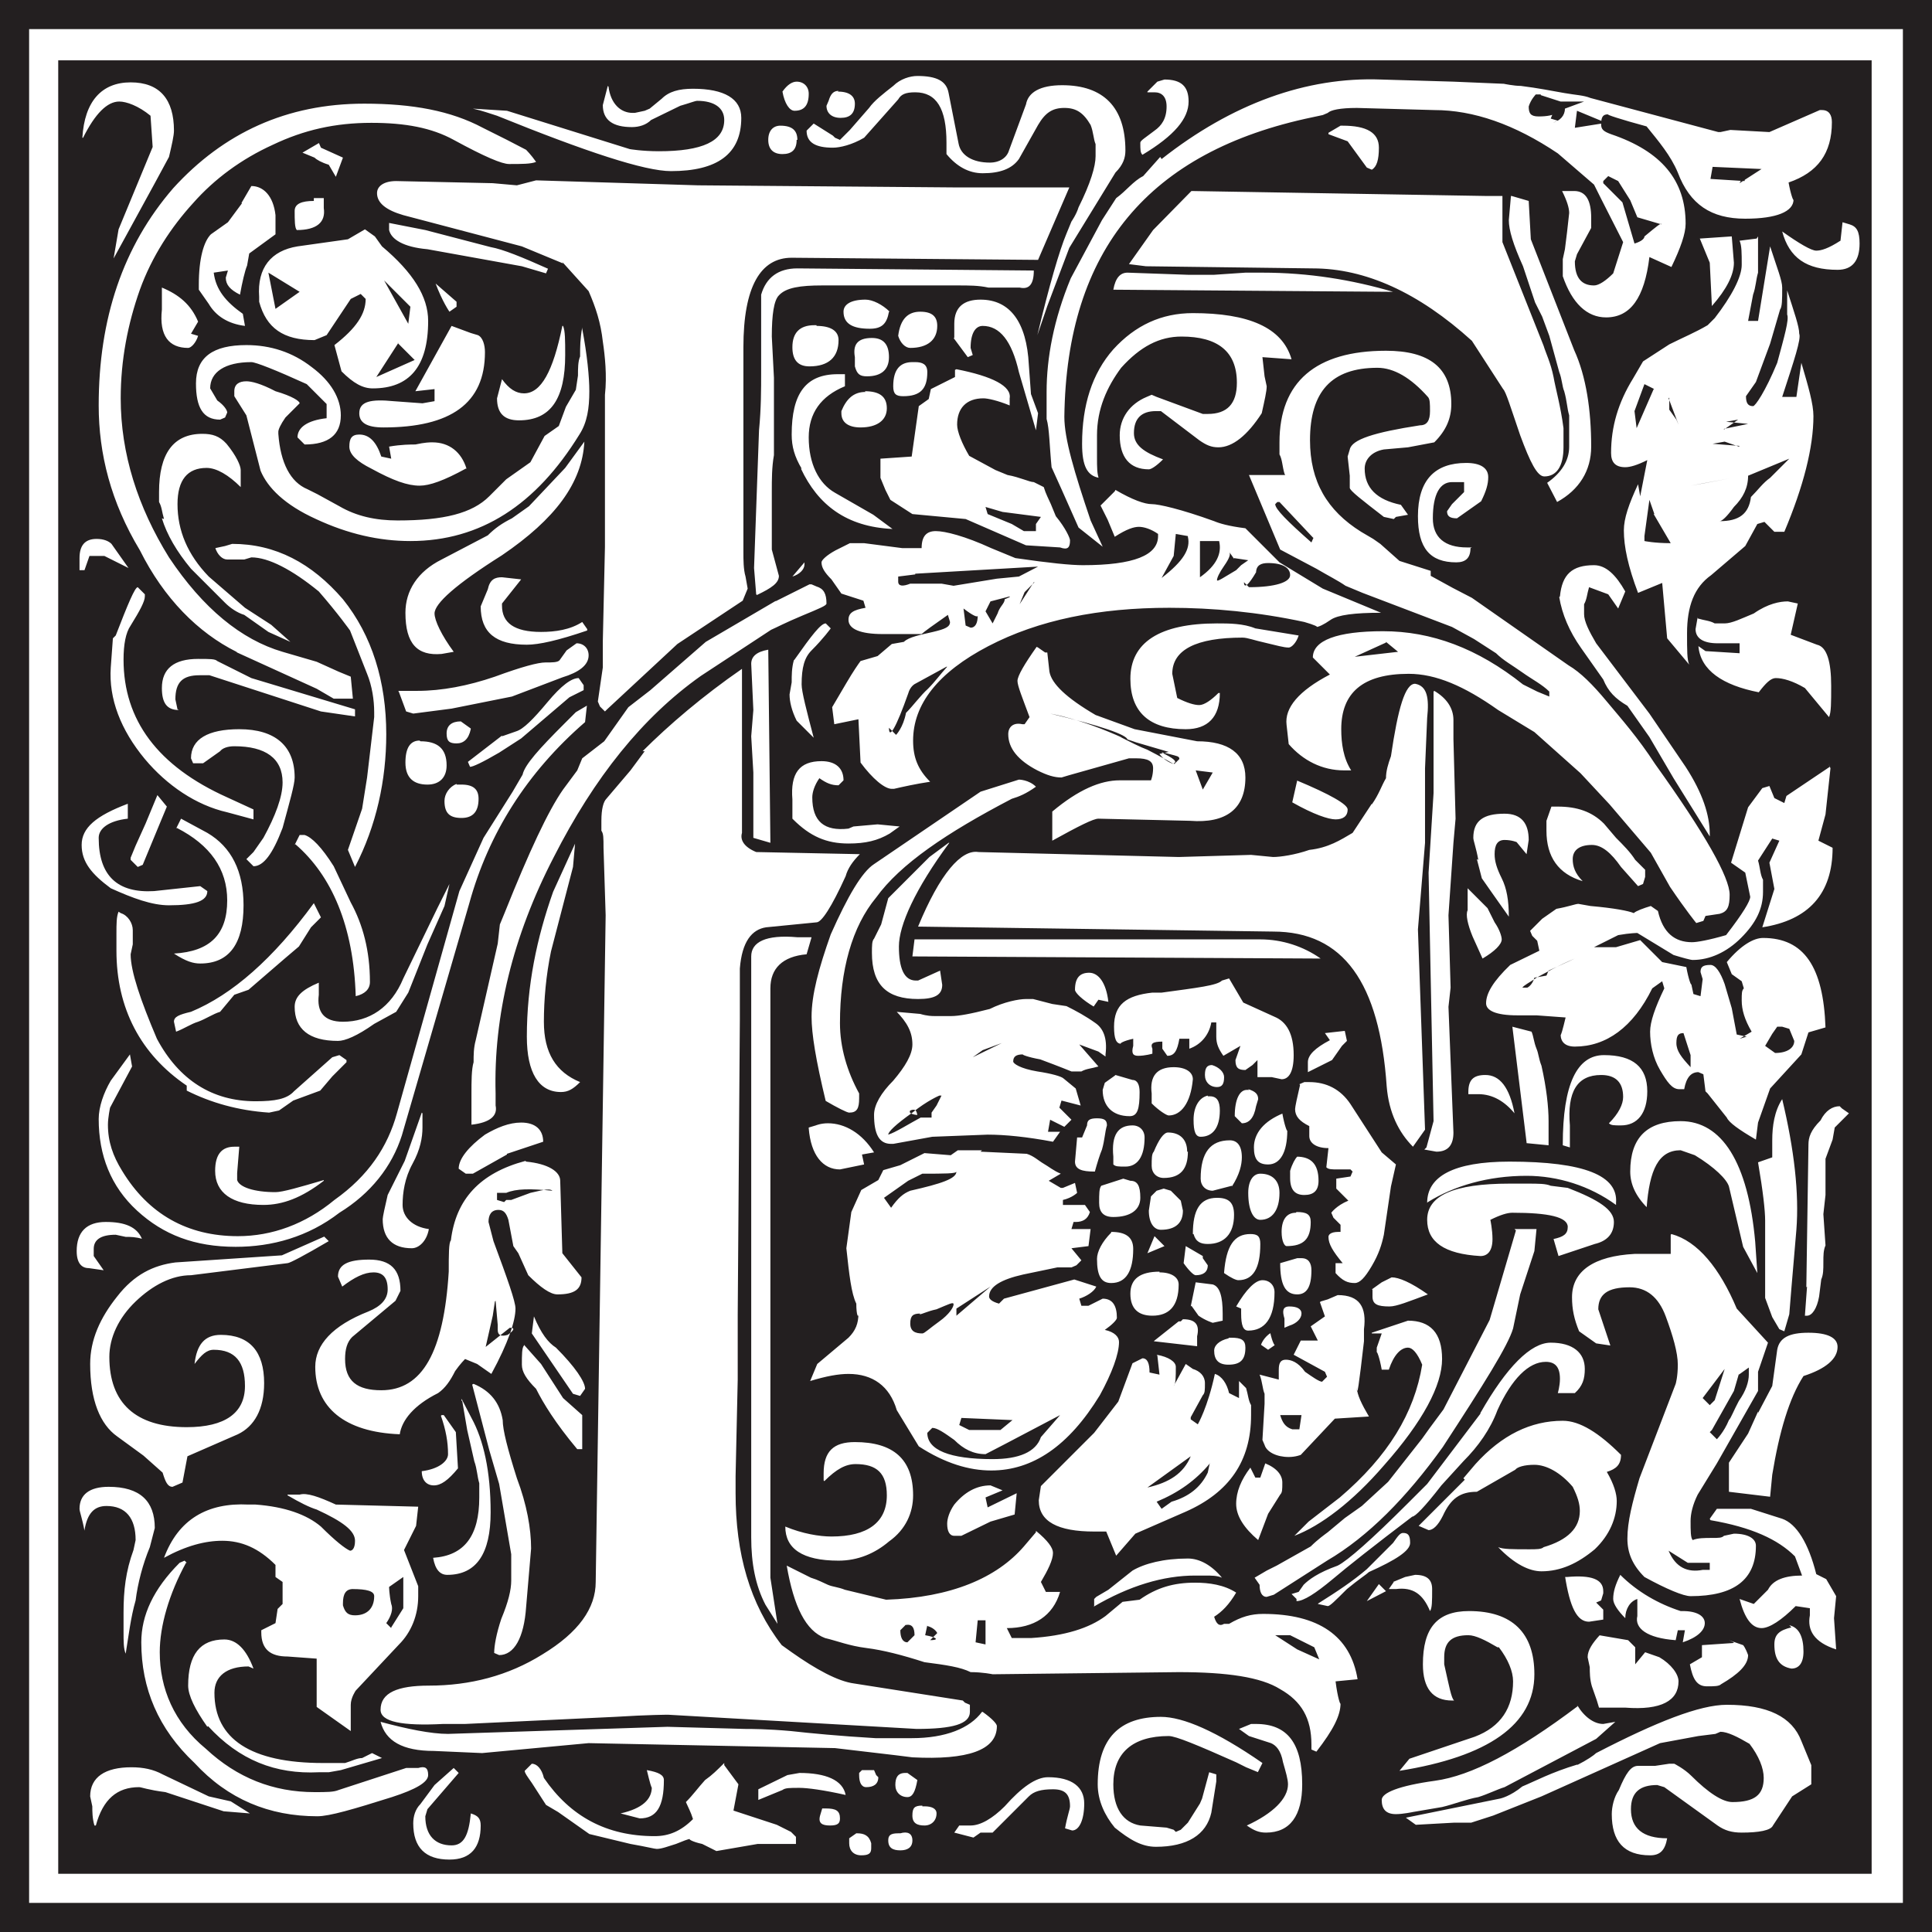 <?xml version="1.0" encoding="UTF-8"?>
<svg id="Layer_1" xmlns="http://www.w3.org/2000/svg" width="27.21" height="27.21" xmlns:xlink="http://www.w3.org/1999/xlink" viewBox="0 0 27.21 27.21">
  <defs>
    <clipPath id="clippath">
      <rect width="27.21" height="27.21" fill="none"/>
    </clipPath>
    <clipPath id="clippath-1">
      <rect y="0" width="27.21" height="27.21" fill="none"/>
    </clipPath>
  </defs>
  <g clip-path="url(#clippath)">
    <g clip-path="url(#clippath-1)">
      <path d="M18.16,23.03h-.2l.31.2.31.14-.07-.17-.34-.17ZM13.06,22.89l-.03.14c.17.03.2.07.07.07l.1-.1s-.03-.07-.14-.1M12.75,22.89l-.07.07c0,.1.03.17.1.17l.1-.1c0-.1-.03-.17-.14-.14M13.77,22.82l-.03.31.14.03v-.34h-.1ZM5.51,22.92l.17-.27v-.44l-.2.14s0,.1.03.24c.03.07,0,.17-.07.27l.07.07ZM23.5,21.84c.1.24.27.31.48.27h.1v-.1h-.31l-.27-.17ZM17.04,20.61c-.2.24-.44.41-.75.54l.07.1.14-.1c.24-.07.41-.2.51-.41l.03-.14ZM16.16,20.95c.31-.07.51-.2.61-.44l-.61.44ZM14.93,19.93l-.78.41-.27.14c-.17,0-.31-.07-.44-.2-.14-.1-.24-.17-.31-.17l-.07.07c0,.24.31.37.92.37.37,0,.61-.1.68-.31l.27-.31ZM14.25,20l-.71-.03-.03.1.14.07h-.07.51l.17-.14ZM18.03,19.93c.03.1.07.17.17.2h.1l.03-.2h-.31ZM24.49,19.35l-.07.24-.31.55-.03.03.1.1s.1-.1.17-.27c.03-.03.07-.14.14-.27.1-.14.14-.27.14-.37v-.1l-.14.1ZM23.98,19.69l.1.1.07-.07.14-.44-.31.41ZM13.47,18.43v.1l.48-.41-.48.31ZM6.97,18.33l-.03.2-.1.44.34-.27c.07,0,.07.03-.03.1-.1.03-.14,0-.14-.07v-.07l-.03-.34ZM7.14,16.8h-.14v.1l.1.03.03-.03h.07l.27-.1c.14-.03.27-.07.31-.03-.31-.03-.51-.03-.65.03M12.55,17.01c.1-.14.17-.2.27-.24.44-.1.65-.17.65-.27,0,.03-.17.03-.48.03l-.2.1-.34.24.1.14ZM13.03,15.71c-.17,0-.24-.03-.21-.07.07-.03.1,0,.1.1h.2v-.07l.07-.1.07-.14h-.03s-.17.07-.38.24c-.24.17-.34.27-.34.31.1-.03.27-.14.51-.27M14.11,14.69l-.41.2.14-.1.27-.1ZM23.81,14.86l-.1-.31c-.07,0-.1.03-.1.14s.07.2.2.34v-.17ZM25.1,14.46h-.07l-.07.1-.1.17.14.1c.17,0,.27-.07.27-.17l-.07-.17-.1-.03ZM22.18,13.5c-.24.1-.41.2-.54.27-.1.07-.17.1-.2.14h.07s.07-.03.1-.14l.17-.03.03-.07.37-.17ZM16.84,10.85l.1.27.14-.24-.24-.03ZM16.53,10.75c.1-.03-.14-.17-.75-.37l.2.1c.14.07.24.1.34.14l.14-.03-.58-.17c0-.07-.38-.2-1.09-.37.51.1,1.09.34,1.74.71-.1-.03-.17-.1-.2-.14,0-.03.03-.03.14,0s.14.03.14.07l-.07.07ZM13.33,9.39l-.44.24s-.07.03-.1.14c-.17.48-.27.65-.27.48l.1.1s.1-.1.14-.31c.1-.1.2-.24.31-.34.1-.1.17-.2.27-.31M19.52,9.05l-.44.2.61-.07-.17-.14ZM13.57,8.57l.03.24.07.03c.07,0,.1-.07.1-.17,0,.03-.07,0-.2-.1M14.22,8.4l-.27.07-.07.14.1.17.07-.14c.03-.1.1-.14.1-.2l.07-.03ZM14.56,8.2l-.2.31.07-.17.14-.14ZM12.89,8.09l-.24.03v.07c0,.07.07.07.17.03h.44l.17.03.61-.1.31-.03.27-.14-1.73.1ZM17.69,8.06c-.1.17-.17.24-.17.14l.07.07c.37,0,.58-.07.58-.17s-.1-.17-.31-.17c-.1,0-.17.03-.17.14M17.38,7.86l.2.03-.1.07-.07.07c-.17.1-.27.17-.27.14s.03-.1.1-.2c.07-.1.1-.17.07-.2l.07.1ZM16.9,7.62v.51c.24-.17.31-.34.27-.51h-.27ZM16.73,7.55l-.17-.03-.03.31-.17.31c.31-.24.41-.41.37-.58M13.88,7.14l.03.1.34.14.17.1h.17v-.1l.07-.1-.54-.07-.24-.07ZM18.5,7.58l-.48-.51h-.03l-.03.03c0,.07.17.24.51.54l.03-.07ZM23.3,7.24l-.07-.2-.07.51v.07s.14.03.37.03l-.24-.41ZM23.81,6.84l.54-.1-.37.07-.17.03ZM24.62,6.7c0,.17-.07.31-.2.44-.1.14-.17.2-.2.2.27,0,.41-.1.44-.34.1-.1.17-.2.27-.27l.27-.27-.58.24ZM24.49,6.29l-.2-.07-.17.03.38.03ZM24.28,6.05l.2-.14-.17.03.31.03-.34.07ZM23.5,5.61l.14.37-.03-.07-.1-.14v-.17ZM23.3,5.48l-.14-.07-.14.38.03.24.24-.55ZM5.61,4.83l-.31.48.54-.24-.24-.24ZM5.41,3.95l.34.61.03-.24-.37-.37ZM3.78,3.84l.1.51.34-.24-.44-.27ZM22.79,2.55l-.14-.07-.07.07v.03l.03.03.24.24.17.58c.1-.03.14-.07.14-.1.17-.14.24-.2.24-.17l-.34-.1-.1-.24-.17-.27ZM24.8,2.38l-.68-.03-.03.17.48.03.03-.17-.1.2.31-.2ZM22.62,1.73l-.41-.17-.03.24.44-.07ZM22.31,1.43h-.37l-.1.24.1.03-.07.03c.1-.03.17-.1.17-.2l.27-.1ZM21.7,1.33h-.07s-.07.07-.1.17c0,.1.03.14.14.14.24,0,.34-.07.34-.2l-.31-.1ZM4.97,22.38c-.1,0-.14.07-.14.2v.03c.03.1.07.14.17.14.17,0,.27-.1.27-.27,0-.07-.1-.1-.31-.1M12.96,18.5c-.1,0-.14.03-.14.14s.07.14.17.14c.03,0,.1-.07.24-.17.14-.1.2-.2.2-.24s-.07,0-.24.07c-.14.03-.2.07-.24.07M12.07,25.82c.1,0,.17.03.2.14v.07c0,.07-.03.1-.14.1s-.17-.07-.17-.17v-.07l.1-.07ZM12.65,25.82h.03c.1-.03.17,0,.17.1s-.07.14-.17.14-.17-.03-.17-.14c0-.07.03-.1.14-.1M11.63,25.47c.14,0,.2.03.2.14,0,.07-.03.1-.14.1s-.17-.03-.14-.14l.03-.1h.03ZM12.99,25.44h.03c.1,0,.17.03.17.1,0,.1-.07.17-.17.17s-.17-.03-.17-.14.03-.14.14-.14M13.5,25.71h.17c.14,0,.31-.1.48-.27.24-.27.44-.41.61-.41.34,0,.51.14.51.37s-.07.38-.17.38l-.1-.03c.03-.17.07-.27.07-.31,0-.17-.07-.24-.24-.24s-.27.03-.34.1l-.51.51h-.17l-.1.07-.27-.07.07-.1ZM10.68,25.2l.41-.2.17-.03c.37,0,.61.1.65.31-.31-.07-.54-.1-.65-.1-.14,0-.2,0-.24.03l-.34.14v-.14ZM12.92,25.07c-.03.17-.07.24-.14.24-.1,0-.17-.07-.17-.17s.03-.17.14-.17h.03l.14.1ZM12.14,24.93h.17l.03.07.03.03c0,.1-.07.14-.17.14-.07,0-.1-.07-.1-.17v-.03l.03-.03ZM9.11,24.93c.17.03.24.07.24.14,0,.37-.1.54-.34.54l-.27-.07c.31-.07.44-.2.44-.37,0,.03-.03-.07-.07-.24M1.33,25.71c-.03-.1-.03-.2-.03-.27l-.03-.14c0-.27.21-.41.58-.41.17,0,.31.03.44.1l.65.31.31.07.27.17-.37-.03-.82-.27c-.24-.03-.34-.07-.37-.07-.31,0-.51.17-.61.54M6.63,25.54c.1.03.14.07.14.17,0,.31-.14.48-.44.48-.34,0-.51-.17-.51-.51,0-.1.03-.2.1-.27l.2-.27.27-.24.07.07-.44.51-.03.1c0,.27.14.41.37.41.17,0,.24-.14.27-.44M10.2,24.86l.2.27-.07.37.61.2.2.1.07.07v.1h-.54l-.58.1-.2-.1c-.14-.03-.2-.07-.17-.07-.03,0-.1.03-.2.07-.1.03-.2.07-.27.07-.03,0-.14-.03-.37-.07l-.58-.14-.44-.31-.17-.1-.2-.31c-.07-.1-.1-.14-.1-.17l.1-.1c.07,0,.14.07.17.2.37.54.88.82,1.56.82.2,0,.37-.07.54-.24-.03-.1-.07-.17-.1-.24.1-.1.17-.2.27-.31.1-.07.17-.14.27-.24M17.45,24.35l.17-.07h.07c.44,0,.65.27.65.85,0,.44-.17.68-.51.68-.1,0-.17-.03-.27-.1.37-.17.58-.38.58-.58,0-.07-.03-.17-.07-.31-.03-.17-.1-.24-.17-.27l-.31-.1-.14-.1ZM17.72,24.96l-.17-.07-.14-.07c-.54-.24-.85-.37-.95-.37-.51,0-.78.24-.78.68,0,.34.14.54.38.58l.37.03.1.03.03.03.07-.03.1-.1.17-.27.03-.07.1-.37.1.03v.1l-.07.44c-.07.31-.34.48-.78.48-.2,0-.37-.1-.58-.27-.14-.17-.24-.38-.24-.61,0-.65.31-.95.89-.95.31,0,.78.2,1.43.65l-.07.14ZM13.84,24.11c.14.1.2.17.2.2,0,.34-.41.48-1.19.44l-.24-.03-.85-.1-3.47-.07-1.5.14-.68-.03c-.44,0-.68-.14-.75-.41.37.1.71.17.95.17l3.09-.1,1.09.03c.1,0,.31,0,.65.03.27.03.68.07,1.19.1h.51c.48,0,.82-.14.99-.37M22.21,24.01c.1.17.24.27.37.27l.17-.03-.27.24-1.29.68c-.1.03-.24.1-.37.14-.17.03-.34.1-.51.14l-.41.07s-.14.03-.24.03c-.14,0-.2-.07-.2-.2,0-.1.24-.2.75-.27.51-.07,1.16-.41,2.01-1.05M22.21,24.86c.14-.07.24-.14.27-.17.85-.44,1.46-.68,1.84-.68.58,0,.92.17,1.05.51l.14.34v.27l-.27.17-.27.41c-.03.07-.2.1-.44.1-.14,0-.24-.03-.34-.1l-.75-.54-.1-.03c-.24,0-.37.1-.37.34,0,.27.17.41.51.41-.03.17-.1.24-.24.24-.37,0-.54-.2-.54-.58,0-.1.03-.24.1-.34.1-.24.17-.34.27-.34h.24l.2-.03h.07s.14.07.24.17c.24.24.44.37.58.37.31,0,.44-.1.44-.34,0-.14-.07-.31-.2-.48-.17-.1-.31-.17-.41-.17l-.07.03-.24.03-.54.1-1.67.75-.68.27-.31.1h-.24l-.54.03-.14-.1,1.33-.27s.14-.03.31-.17c.17-.07.41-.2.78-.31M24.42,23.13l-.07-.03.2.07s.03.03.07.14c0,.14-.14.27-.38.41-.03.03-.1.03-.2.03-.14,0-.2-.1-.24-.31l.17-.1v-.17l.44-.03ZM2.92,24.32c-.17-.24-.27-.44-.27-.58,0-.44.17-.65.51-.65.17,0,.31.14.41.41l-.07-.03c-.31,0-.48.14-.48.37,0,.65.51.99,1.53.99h.31c.1-.03.17-.07.24-.07l.14-.07.14.07-.58.17-.17.03h-.14c-.61.03-1.12-.17-1.56-.65M22.52,23.03l.41.07.1.1v.24l.14-.17.2.07c.17.1.27.24.27.34,0,.27-.24.41-.75.37h-.37l-.03-.1-.07-.2c-.03-.1-.03-.2-.03-.27l-.03-.14c0-.1.07-.2.17-.31M25.2,22.89c.14.03.2.17.2.37,0,.17-.07.24-.17.24-.17-.03-.24-.14-.24-.34,0-.14.07-.2.24-.24l-.03-.03ZM21.09,23.2c-.17-.1-.31-.17-.41-.17-.24,0-.34.1-.34.31v.1c.07.31.1.48.14.51h-.03c-.27,0-.41-.17-.41-.51,0-.51.2-.75.65-.75.61,0,.92.31.92.89,0,.71-.65,1.16-1.9,1.36l.14-.17.92-.31c.37-.14.54-.41.54-.78,0-.14-.07-.31-.2-.48M19.42,22.31l.1.1-.27.14.17-.24ZM22.04,22.21h.03c.34-.03.51.03.51.2v.03l-.03.1-.07.03.1.1v.14l-.2.03c-.17,0-.27-.2-.34-.65M19.62,22.28l.17-.07.14-.03c.17,0,.24.07.24.2,0,.17,0,.27-.03.31-.1-.24-.24-.34-.48-.31h-.1l.07-.1ZM22.82,22.18c.24.24.54.41.85.51h.03c.2,0,.31.07.31.17s-.1.2-.31.27l.03-.17h-.1l-.03.14c-.41-.03-.58-.17-.54-.34v-.24c-.1.03-.17.14-.17.27-.1-.1-.17-.2-.17-.27,0-.1.03-.2.1-.34M2.62,22.01c-.24.44-.37.89-.37,1.26,0,.51.2.99.65,1.36.44.41.95.61,1.53.61.17,0,.27,0,.34-.03l.95-.31h.17c.1-.03.14,0,.14.1s-.17.2-.51.31c-.54.17-.88.27-1.05.27-.68,0-1.26-.24-1.73-.75-.51-.48-.75-1.05-.75-1.7,0-.38.17-.75.54-1.12l.07-.03.03.03ZM15.41,22.62v-.1l.03-.03.17-.1.34-.27c.17-.1.44-.17.78-.17.17,0,.34.1.48.27-.07-.03-.14-.03-.24-.03h-.14c-.44,0-.92.14-1.43.44M18.57,22.58c.27-.17.48-.31.68-.48l.37-.37c.07-.1.1-.14.14-.14.07,0,.1.03.1.14s-.2.24-.58.41c-.03.03-.14.1-.31.24-.17.17-.24.24-.27.24l-.14-.03ZM14.59,21.56c.17.14.24.24.24.31,0,.1-.07.24-.17.41l.07.14h.2c-.1.34-.37.51-.75.51l.07.14h.27c.48-.03.82-.14,1.05-.31l.24-.2.24-.03c.24-.17.48-.24.78-.24.2,0,.41.03.58.14-.1.17-.2.27-.31.34.03.1.07.14.14.1h.07c.17-.1.31-.14.48-.14.78,0,1.23.31,1.33.92l-.31.03c.03.24.07.34.07.31,0,.17-.1.37-.34.68l-.07-.03v-.07c0-.37-.14-.61-.44-.78-.27-.17-.75-.24-1.43-.24l-2.62.03s-.14-.03-.31-.03c-.14-.07-.34-.1-.65-.14-.31-.1-.58-.17-.82-.2s-.41-.1-.58-.14c-.27-.1-.44-.44-.54-1.02l.34.17c.1.03.17.07.24.1s.14.03.24.07l.58.14c.92-.03,1.56-.31,1.94-.75l.17-.2ZM24.08,21.39l.1-.14h.48l.44.14c.2.07.37.34.48.78l.14.07.14.24-.03.31.03.44c-.31-.1-.41-.27-.37-.48v-.1l-.2-.03c-.2.2-.37.31-.48.31-.14,0-.24-.14-.31-.41l.2.07s.07-.07.2-.2c.07-.14.24-.2.48-.2l-.1-.27c-.24-.24-.61-.41-1.19-.51M4.05,21.05h.17c.1-.03.27.03.51.14l1.16.03-.03.27-.17.34.2.51v.14c0,.27-.1.51-.27.68l-.61.65s-.07.1-.07.2v.37l-.48-.34v-.68l-.41-.03c-.24,0-.37-.1-.37-.34v-.03l.2-.1.03-.2.07-.07v-.31l-.1-.07v-.17c-.24-.24-.48-.34-.75-.34-.24,0-.51.07-.82.24.2-.54.61-.78,1.19-.75h.1c.41.03.72.14.92.31.2.2.34.31.41.34.03,0,.07-.03.07-.14,0-.14-.17-.27-.54-.44-.1-.03-.24-.1-.41-.2M1.19,21.56c-.03-.17-.07-.27-.07-.31,0-.2.14-.31.41-.31.44,0,.65.2.65.58l-.07.27c-.1.24-.17.51-.2.75-.07.24-.1.51-.14.75-.03-.07-.03-.17-.03-.31v-.27c0-.31.03-.58.14-.88l.03-.14c0-.31-.14-.48-.41-.48-.17,0-.27.1-.31.34M14.32,21.02l-.03.31-.34.1-.41.2h-.1c-.07,0-.1-.07-.1-.17,0-.07.03-.17.1-.27.14-.17.31-.27.51-.27l.17.07-.24.1.03.14.41-.2ZM17.82,20.61c.17.07.24.17.24.27s0,.14-.03.17l-.17.27-.14.37c-.2-.17-.31-.34-.31-.51s.07-.34.2-.51l.07.14h.07l.07-.2ZM11.6,20.85v-.1c0-.31.14-.44.44-.44.54,0,.82.24.82.75,0,.24-.1.48-.34.65-.2.17-.44.27-.71.27-.51,0-.75-.17-.75-.48.24.1.48.14.65.14.51,0,.78-.2.78-.58,0-.31-.14-.44-.44-.44-.14,0-.27.07-.44.24M20.61,20.82l.17-.2c.37-.41.78-.61,1.23-.61.24,0,.51.17.82.48,0,.14-.07.2-.2.24.1.17.14.31.14.41,0,.24-.1.48-.31.68-.24.2-.48.31-.75.31-.17,0-.38-.1-.61-.34.07.03.2.03.44.03.1,0,.17,0,.2-.03.34-.1.51-.27.51-.51,0-.1-.03-.2-.1-.34-.17-.2-.37-.31-.54-.31-.14,0-.24.03-.27.07l-.54.31c-.24,0-.37.1-.48.34-.07.14-.14.2-.2.2l-.07-.03-.07-.03.65-.65ZM6.22,19.93h.03l.17.24.03.51c-.14.17-.24.24-.34.24s-.17-.07-.17-.2c.24-.03.37-.14.37-.24,0-.17-.03-.34-.1-.54M6.5,19.73v-.03l.14.27c.17.31.27.75.27,1.33s-.2.88-.61.88c-.1,0-.17-.07-.2-.24.44-.03.65-.31.65-.85v-.2c-.03-.1-.03-.2-.07-.31l-.1-.44-.07-.41ZM6.67,19.49c.24.1.37.27.41.51,0,.14.07.41.2.82.14.37.2.71.2.99l-.07.82c-.03.44-.17.68-.38.68l-.07-.03c0-.1.03-.27.1-.48.1-.24.14-.41.14-.54v-.37l-.17-.99-.14-.48-.24-.92ZM16.29,19.08c.17.03.27.1.27.17,0,.14,0,.24-.03.27l.17-.31.1.07c.1.03.17.1.17.2s0,.14-.03.17l-.17.31v.03l.1.07s.14-.24.24-.71c.1.03.17.14.2.27l.14.07v-.24l.1.1c.03.1.03.17.07.24v.14c0,.65-.31,1.09-.92,1.36l-.71.31-.27.31-.14-.34h-.17c-.51,0-.78-.14-.78-.44l.03-.2.44-.44.31-.31.34-.44.2-.54.14-.07c.07,0,.1.07.1.2l.14.03-.03-.27ZM7.38,18.94l.24.27.31.48.27.24v.48h-.07c-.31-.37-.48-.65-.58-.85-.14-.14-.2-.24-.2-.34,0-.14,0-.24.03-.27M20.85,19.9c.37-.65.71-.99.99-.99.31,0,.48.14.48.37,0,.14-.03.24-.14.34h-.24s.03-.1.03-.2c0-.17-.07-.24-.2-.24-.24,0-.48.24-.68.68-.1.27-.27.51-.48.72l-.31.34c-.24.31-.37.44-.41.44-.54.41-.92.71-1.12.88-.24.2-.41.31-.51.31v-.03l-.07-.07.1-.03.07-.1c.07-.07.2-.17.48-.27.14-.07.48-.37.99-.88l.27-.27.75-.99ZM17.31,18.84h.03c.14,0,.2.03.2.14,0,.17-.07.24-.24.24-.14,0-.2-.07-.2-.2,0-.07.07-.14.2-.17M17.89,18.77c.03.14.07.2.07.17l-.1.07-.1-.07s.03-.1.14-.17M24.76,19.9l.2-.38.07-.51c.03-.17.17-.24.44-.24s.41.07.41.2c0,.17-.17.31-.48.41-.2.31-.34.78-.44,1.39l-.03.31-.58-.07v-.41l.27-.41.14-.31ZM16.26,18.88l.34-.27h.03l.03-.03c.17,0,.24.07.2.24v.14l-.61-.07ZM19.32,18.77l.51-.17c.31,0,.48.17.48.54s-.27.88-.82,1.5c-.44.51-.89.85-1.26.99l.2-.2.44-.34c.68-.58,1.05-1.19,1.16-1.87-.07-.17-.14-.24-.2-.24-.1,0-.2.1-.27.31h-.1c-.03-.17-.07-.27-.07-.24v-.07l.07-.2h-.14ZM7.52,18.54c.1.24.2.37.31.44.27.27.41.48.41.58l-.07.1-.1-.03-.58-.85.03-.24ZM18.09,18.71v-.14c-.03-.1-.03-.17.07-.17s.17.03.17.1-.07.14-.17.17l-.07.03ZM18.6,18.33l.1-.03.07-.03.07-.03c.31,0,.41.17.37.48v.17c-.07.61-.1.82-.1.65,0,.1.07.24.17.41l-.48.03-.48.51s-.07.03-.17.03c-.17,0-.31-.07-.34-.17l-.03-.07.03-.51v-.14c-.03-.07-.03-.17-.07-.27l.27.07v-.14c0-.1.03-.14.1-.14s.17.03.27.17c.1.07.2.14.24.14l.07-.07-.03-.07-.44-.24.1-.2h.24l-.1-.2.2-.14-.07-.2ZM16.77,18.4l.07-.34.24.03c.1.03.14.17.14.41v.1l-.14.03s-.1-.03-.2-.1l-.1-.14ZM19.32,18.16l.14-.1.14-.07c.1,0,.27.07.51.24-.27.1-.44.17-.54.17-.17,0-.24-.03-.24-.14v-.1ZM17.41,18.4c.14-.24.27-.37.37-.37s.17.07.17.17c0,.37-.14.54-.37.54-.07,0-.1-.07-.1-.24v-.07l-.07-.03ZM16.33,17.92c.17,0,.27.07.27.17,0,.31-.14.44-.37.44-.2,0-.31-.1-.31-.31s.14-.31.41-.31M18.26,17.72h.07c.1,0,.14.07.14.17,0,.24-.07.34-.2.34-.17,0-.24-.14-.24-.44l.24-.07ZM16.67,17.79l.03-.24.24.14v.03l.07.1c0,.1-.07.14-.17.14-.03,0-.1-.07-.17-.17M16.26,17.41l.14.14-.24.1.1-.24ZM4.56,17.41l.07.07c-.34.2-.55.31-.58.31l-1.36.17c-.27,0-.54.14-.78.37s-.37.51-.37.78c0,.65.37.99,1.09.99.54,0,.82-.2.82-.58,0-.34-.14-.51-.44-.51-.1,0-.17.07-.27.2.03-.27.14-.41.37-.41.41,0,.61.24.61.68,0,.37-.14.61-.37.72l-.71.31-.07.37-.07.03-.07.03c-.07,0-.1-.07-.14-.2l-.27-.24-.37-.27c-.24-.17-.38-.51-.38-1.02,0-.34.14-.65.38-.95.24-.31.51-.44.82-.48l1.5-.1.61-.27ZM17.24,17.92c.03-.37.14-.54.37-.54.1,0,.14.03.14.14,0,.34-.1.51-.31.51-.03,0-.1-.03-.2-.1M23.54,17.38c.37.1.68.48.92,1.05l.44.48-.14.41v.27l-.58,1.02-.27.44c-.07.14-.1.27-.1.37,0,.14,0,.24.03.27.07-.03.17-.03.27-.03s.14,0,.17-.03l.14-.03c.2,0,.31.07.31.17,0,.48-.31.71-.92.71-.1,0-.34-.1-.65-.27-.17-.17-.24-.34-.24-.54,0-.24.07-.51.17-.85l.51-1.33s.03-.1.03-.27-.07-.41-.17-.68c-.1-.27-.27-.41-.51-.41-.31,0-.44.1-.44.31l.17.51-.2-.03-.24-.17c-.07-.17-.1-.31-.1-.48,0-.37.31-.58.88-.61h.51v-.27ZM15.65,17.35c.2,0,.31.07.31.24,0,.31-.1.48-.31.48-.14,0-.2-.1-.2-.34,0-.1.07-.24.2-.37M21.33,17.31h.31l-.03.31-.2.61-.1.48c-.07.24-.41.78-.99,1.67-.51.71-1.05,1.26-1.63,1.6l-.75.48-.1.03c-.07,0-.1-.07-.1-.17l-.07-.1.17-.1.14-.07.48-.27c.1-.1.2-.17.24-.2l.24-.2.24-.17.37-.34.48-.61.1-.14.2-.27.65-1.26.37-1.26ZM2.01,17.45c-.1-.03-.17-.03-.24-.03l-.14-.03c-.21,0-.31.07-.31.2v.1l.14.2-.21-.03c-.1,0-.17-.07-.17-.24,0-.27.14-.41.41-.41s.44.07.51.24M18.26,17.07c.14,0,.2.03.2.14,0,.24-.1.34-.34.34-.03,0-.07-.07-.07-.2,0-.17.07-.27.2-.27M16.8,17.38c0-.34.1-.51.34-.51.17,0,.24.07.24.24,0,.27-.14.41-.37.41-.1,0-.17-.03-.2-.14M16.22,16.84l.07-.07.1-.03.1.03.14.14.03.14c0,.17-.1.27-.31.27-.1,0-.17-.1-.17-.27l.03-.2ZM20.99,17.18s.03.14.03.27c0,.17-.07.24-.17.24-.51-.03-.75-.2-.75-.51,0-.34.37-.51,1.16-.51h.24c.17,0,.27,0,.34.03l.24.03c.44.17.65.31.65.48s-.1.27-.27.31l-.51.17-.07-.24c.14-.03.2-.07.2-.17,0-.14-.27-.2-.78-.2-.07,0-.17.03-.31.1M15.51,16.7l.31-.1.1.03c.1,0,.14.07.14.24s-.14.27-.38.27c-.14,0-.2-.07-.2-.2s0-.2.03-.24M17.75,17.18c-.1,0-.17-.14-.17-.38,0-.17.07-.27.17-.27.17,0,.27.1.27.27,0,.24-.1.38-.27.38M7.41,16.36c.31.03.48.14.48.27l.03,1.02.27.34c0,.17-.1.24-.34.24-.1,0-.24-.1-.41-.27l-.14-.31-.07-.1-.07-.37c-.03-.1-.07-.14-.14-.14-.1,0-.14.07-.14.17l.07.27c.2.54.31.85.31.95,0,.17-.1.48-.34.92l-.2-.14-.17-.07s-.07.07-.14.17c-.07.14-.14.24-.24.31-.34.17-.51.38-.54.58-.78-.03-1.19-.38-1.19-.95,0-.31.24-.58.75-.78.17-.07.27-.17.27-.31,0-.17-.07-.24-.2-.24s-.27.07-.44.2l-.03-.07-.03-.07c0-.17.14-.24.44-.24s.44.14.44.44l-.07.14-.61.51c-.07.07-.1.17-.1.31,0,.31.17.44.51.44.58,0,.88-.54.95-1.67,0-.24,0-.41.03-.44.07-.58.41-.95,1.05-1.12M20.1,16.94c0-.37.37-.58,1.16-.58,1.06,0,1.53.2,1.5.58v.03c-.37-.27-.82-.41-1.26-.41-.54,0-1.02.14-1.39.37M18.26,16.29c.2,0,.31.1.31.34,0,.14-.07.2-.2.2s-.2-.07-.2-.24v-.1c.03-.1.07-.17.1-.2M13.81,16.22l.65.03c.1.03.17.1.24.14s.14.1.24.14l-.17.1.17.1h.03l.17-.07.03.14s-.07.07-.2.1v.07h.31l.07.1c-.03.1-.1.14-.2.14h-.03l-.03.1h.27l-.03.24-.24.03.14.17-.07.07-.07.03h-.2l-.48.1c-.31.07-.48.17-.48.31,0,.03.03.07.14.1l.07-.07.99-.27.31.1c-.03.07-.14.14-.24.17l.03.1h.1l.2-.1c.14,0,.2.1.2.27,0,.03-.07.1-.17.17.14.03.2.1.2.17,0,.17-.1.44-.27.75-.44.72-.95,1.06-1.53,1.06-.31,0-.65-.1-1.02-.34l-.31-.51c-.1-.34-.34-.51-.68-.51-.14,0-.31.03-.54.1l.1-.24.44-.37c.1-.1.14-.2.14-.34,0,.07-.03.03-.03-.14-.07-.14-.1-.41-.14-.78l.07-.51.14-.31.24-.14.07-.14.24-.07.34-.17.37.03.1-.07h.34ZM4.56,16.63c-.31.24-.58.34-.85.34-.44,0-.68-.17-.68-.48,0-.24.1-.34.27-.34h.07l-.03.37v.1c.03.1.24.17.54.17.1,0,.34-.07.68-.17M17.35,16.7l-.27.07c-.1,0-.17-.07-.17-.17,0-.37.14-.54.41-.54.1,0,.17.07.17.24,0,.1-.03.24-.14.41M16.73,16.22c0,.24-.1.37-.34.37-.1,0-.17-.07-.17-.17s0-.17.03-.2c.07-.17.14-.27.2-.27.17,0,.27.1.27.27M15.68,16.39v-.1c-.03-.31.07-.44.27-.44.1,0,.17.07.17.17,0,.27-.1.41-.27.41-.1,0-.14,0-.17-.03M11.39,15.88l.1-.03s.07-.03.17-.03c.24,0,.48.14.65.41l-.17.03.03.14-.34.07c-.24,0-.41-.2-.44-.58M7.14,16.26l-.48.27h-.1l-.1-.07c0-.14.14-.31.37-.48.17-.1.34-.17.51-.17.2,0,.31.1.31.27l-.51.17ZM23.2,17.01c-.17-.17-.24-.34-.24-.51,0-.48.24-.71.71-.71.58,0,.95.58,1.05,1.7l.03.44-.2-.37-.2-.85c-.03-.1-.2-.27-.48-.44l-.2-.07c-.31,0-.44.27-.48.82M15.41,16.5c-.17,0-.27-.03-.27-.14l.03-.34h.07l.07-.17c0-.07.03-.1.14-.1s.14.03.14.1c-.03.1-.03.2-.07.34-.03.07-.07.2-.1.31M5.95,15.68v.2c0,.14-.03.31-.14.51s-.14.41-.14.58.14.31.37.34c-.03.17-.14.27-.24.27-.27,0-.41-.14-.41-.41,0-.03.03-.17.07-.34l.24-.48.24-.68ZM18.06,15.68c.03.17.07.27.07.24,0,.31-.1.48-.27.48-.14,0-.2-.07-.2-.24,0-.2.14-.37.41-.48M25.44,18.13l.03-2.01c0-.1.03-.2.17-.34.07-.14.17-.2.27-.2l.03.03.1.07-.2.2-.03.17-.1.27v.51l-.03.27.03.44c-.03.07-.03.14-.03.24s0,.17-.03.24l-.03.24c-.03.17-.1.27-.17.27h-.03l.03-.41ZM25.1,15.48c.17.71.24,1.33.2,1.84l-.07.82-.03.37-.07.24-.07-.03-.1-.17-.1-.27v-1.09c0-.14-.03-.41-.1-.82l.2-.07v-.24c0-.2.03-.41.14-.58M17.01,15.44h.03c.1,0,.14.07.14.2,0,.24-.1.37-.27.37-.07,0-.1-.07-.1-.24s.07-.31.2-.34M17.58,15.34c.1.03.14.07.14.14l-.03.1c-.03.17-.1.24-.2.24l-.1-.1c0-.24.07-.37.17-.37h.03ZM18.3,15.27l.07-.03h.07c.24,0,.44.1.58.31l.44.68.2.17-.07.31-.1.68c-.03.14-.07.27-.17.44-.1.17-.17.24-.24.24-.1,0-.17-.03-.27-.14v-.14h.1c-.14-.17-.2-.27-.2-.37,0-.03.03-.07.14-.07h.03v-.1l-.1-.1-.03-.07s.07-.1.24-.17l-.17-.17v-.14l.2-.03.03-.07-.03-.03h-.17c-.1,0-.14,0-.17-.03l.03-.27c-.17,0-.27-.07-.27-.17v-.14c-.14-.07-.2-.14-.2-.24,0-.03.03-.17.07-.34M15.71,15.14l.24.07c.07,0,.1.07.1.17,0,.24-.03.34-.14.34-.24,0-.38-.14-.38-.37l.03-.1.14-.1ZM20.68,15.41v-.03c0-.17.07-.24.24-.24.2,0,.34.17.41.54-.14-.17-.31-.27-.51-.27h-.14ZM16.22,15.54v-.14c-.03-.24.07-.37.31-.37.17,0,.27.07.27.17-.03.34-.17.51-.34.51-.03,0-.14-.07-.24-.17M17.07,15c.1.03.17.1.17.17,0,.1-.03.14-.1.14-.1,0-.17-.07-.17-.17s.03-.14.1-.14M22.01,16.12c0-.85.2-1.26.58-1.26.41,0,.61.17.61.51,0,.31-.14.48-.37.48-.1,0-.14,0-.17-.03.14-.14.2-.27.2-.37,0-.2-.1-.31-.31-.31-.34,0-.48.24-.44.71v.31l-.1-.03ZM18.94,14.52l.03.14-.07.07-.14.2-.34.17v-.14c0-.1.1-.2.31-.31l-.07-.1.27-.03ZM21.5,16.09l-.2-1.63.27.07c.03.07.03.14.07.24.03.07.03.14.07.24.07.31.1.58.1.78v.34l-.31-.03ZM12.62,14.25l.34.03c.1.03.17.03.2.03h.24c.1,0,.27-.03.54-.1.2-.1.41-.14.51-.14h.1l.27.07.2.03c.14.07.27.14.41.24.1.07.17.2.14.44v.03l-.1-.07-.27-.1.27.31c-.1.03-.17.03-.24.07h-.14s-.17-.07-.44-.17c-.17-.03-.27-.07-.24-.07-.1,0-.14.03-.14.1,0,.03.1.1.34.14.2.03.34.07.37.1l.17.14.07.24-.27-.07-.03.1.17.17-.1.1-.2-.1-.03.17h.17l-.1.14c-.37-.07-.68-.1-.92-.1l-.78.03-.55.1h-.03c-.17,0-.24-.14-.24-.41,0-.14.1-.31.27-.48.17-.2.27-.37.27-.51,0-.17-.07-.31-.24-.48M16.26,13.98h.1c.51-.07.78-.1.85-.17l.1-.03.2.34.44.2c.17.07.27.24.27.54,0,.24-.07.34-.17.34l-.14-.03h-.2v-.24l-.07.07-.1.07c-.1,0-.14-.03-.14-.14l.07-.2-.24.14c-.07-.1-.1-.17-.1-.27v-.2h-.07c-.03.17-.14.31-.31.37v-.14h-.14c-.03.17-.07.24-.17.24l-.07-.1v-.1c-.14,0-.17.03-.14.1v.07s-.1.03-.2.03c-.07,0-.1-.03-.07-.14v-.1c-.14.03-.2.07-.17.07-.07,0-.1-.07-.1-.24,0-.31.17-.44.54-.48M15.41,14.18c-.17-.1-.27-.2-.27-.24,0-.17.07-.24.2-.24s.24.14.27.41l-.14-.03-.07.1ZM10.58,21.63v-8.16c0-.2.2-.31.65-.27h.2l-.07.24c-.34.03-.51.2-.51.48v8.3l.1.65-.17-.27c-.14-.27-.2-.58-.2-.95M12.89,13.23h4.86c.31,0,.61.1.85.27l-5.75-.03.03-.24ZM1.7,12.86c.1.03.17.14.17.24v.2l-.03.14c0,.24.14.65.37,1.19.31.58.78.88,1.39.88.27,0,.44-.03.54-.14l.54-.48.1-.03.1.07v.03l-.2.2-.17.2-.38.14-.2.14-.14.03c-.44-.03-.82-.14-1.16-.31v-.07c-.65-.44-.99-1.09-.99-1.9v-.24c0-.14,0-.24.03-.31M4.42,12.72l.1.2-.14.14-.17.27-.2.17-.51.44-.2.07-.2.24c-.1.03-.2.1-.31.14-.1.03-.2.1-.31.14l-.03-.14c0-.07.07-.1.24-.14.58-.24,1.16-.75,1.73-1.53M20.68,12.52l.27.27.1.2c.07.1.1.2.1.24,0,.07-.1.17-.27.27l-.14-.31c-.07-.17-.1-.31-.07-.37v-.31ZM6.33,12.45l-.07.31-.24.54-.27.68-.17.27-.31.17c-.24.17-.41.24-.51.24-.41,0-.61-.17-.61-.48,0-.14.1-.24.34-.34v.17c-.03.24.07.38.34.38.37,0,.68-.2.85-.61l.48-.99.17-.34ZM13.37,11.87c-.48.65-.71,1.16-.71,1.46s.07.48.24.48h.03l.31-.14.03.2c0,.14-.1.2-.34.2-.44,0-.65-.2-.65-.65,0-.1,0-.17.03-.2l.1-.2.1-.37.58-.58.27-.2ZM8.1,11.87l-.03.34-.31,1.19c-.07.34-.1.68-.1.99,0,.44.17.71.51.85-.1.1-.17.14-.27.14-.31,0-.48-.27-.48-.78,0-.72.14-1.39.37-2.04l.31-.68ZM4.15,11.9l.07-.14h.07c.1.03.24.17.41.44l.24.51c.17.31.27.68.27,1.12,0,.1-.07.17-.2.2-.03-.99-.34-1.7-.85-2.14M2.48,11.67l.07-.14.37.2c.34.2.51.54.51,1.02,0,.54-.2.82-.61.82-.1,0-.2-.03-.37-.14.51-.03.75-.27.75-.75,0-.44-.24-.78-.71-1.02M20.82,12.11c-.03-.17-.07-.27-.07-.31,0-.24.14-.34.44-.34.24,0,.34.14.34.37l-.03.2-.14-.17s-.07-.03-.17-.03-.14.07-.14.2c0,.1.03.2.1.34.07.14.1.31.1.54l-.24-.34-.14-.2-.07-.27ZM21.84,11.36h.1c.27,0,.48.07.65.24l.17.2c.1.1.2.2.27.31l.14.14v.1l-.03.1-.07.03-.24-.27c-.14-.2-.27-.31-.41-.31-.17,0-.27.07-.27.2,0,.1.03.2.14.31-.34-.1-.51-.34-.51-.71v-.14l.07-.2ZM1.8,11.33v.2c-.27.03-.41.14-.41.27,0,.54.27.78.78.75l.65-.07.1.07c0,.14-.17.2-.54.2-.24,0-.51-.1-.82-.24-.27-.2-.41-.37-.41-.61s.2-.41.65-.58M2.21,11.19l.14.17-.1.24-.24.58-.07.03-.1-.1v-.03l.07-.17.14-.31.17-.41ZM6.43,11.05h.07c.17,0,.24.07.24.2,0,.17-.07.27-.24.27s-.24-.07-.24-.24c0-.1.07-.2.17-.24M18.26,10.99c.48.2.72.34.72.41,0,.1-.07.14-.17.14s-.31-.07-.61-.24l.07-.31ZM11.63,15.51c-.14-.58-.2-.95-.2-1.19,0-.31.1-.68.27-1.16.24-.54.44-.88.61-.99l1.5-1.02.54-.17s.14,0,.24.1c-.14.1-.24.14-.34.17-.92.48-1.57.92-1.91,1.39-.34.41-.51,1.02-.51,1.77,0,.34.1.68.27.99v.07c0,.14-.03.2-.14.2-.03,0-.17-.07-.34-.17M25.75,10.75l.03.07-.07.65-.1.37.2.1c0,.65-.34,1.02-.99,1.12l.17-.54-.07-.37.14-.31-.1-.03-.2.31c.03.1.03.2.07.27v.17c0,.24-.1.44-.31.65-.2.2-.44.31-.68.31-.03,0-.14-.03-.27-.07l-.51-.31s-.1,0-.27.03l-.34.17h.31l.34-.1.31.31.34.07c.03.17.07.27.07.24l.03.14.1.03.03-.24-.03-.1c0-.07.03-.1.14-.1.07,0,.14.1.2.27l.1.34.07.37.14.03-.1.03.17-.1c-.1-.17-.14-.31-.14-.44,0-.1,0-.14.03-.17l-.03-.1-.14-.1-.07-.17c.2-.24.38-.34.51-.34.58,0,.85.41.88,1.26l-.24.07-.1.31-.44.48-.17.48-.03.24c-.24-.14-.38-.24-.41-.31l-.27-.34-.03-.03-.03-.24-.07-.03c-.1,0-.17.07-.2.24h-.07c-.1,0-.17-.1-.27-.27-.1-.17-.14-.37-.14-.54,0-.14.07-.34.2-.61l-.03-.1-.14.1c-.27.55-.65.82-1.09.82-.14,0-.2-.07-.2-.17,0,.03.03-.07.07-.24l-.41-.03h-.27c-.31,0-.44-.07-.44-.17,0-.14.1-.31.34-.54l.41-.2-.03-.14-.07-.07-.03-.07.17-.17.2-.14c.17-.03.27-.07.31-.07l.17.03c.34.03.54.07.61.1.03-.03.14-.07.24-.1l.1.07c.07.31.24.44.48.44.07,0,.24-.03.48-.1.24-.31.34-.48.34-.54l-.07-.34-.2-.14.24-.78.2-.27.1-.03.07.17.14.07.03-.1.61-.41ZM11.16,11.53v-.27c-.03-.37.1-.54.41-.54.2,0,.31.1.31.27l-.07.07c-.1,0-.17-.03-.27-.1-.07.1-.1.2-.1.27,0,.34.17.48.51.44l.07-.03.34-.03.31.03-.14.1c-.17.1-.34.14-.58.14-.31,0-.54-.1-.78-.34M5.92,10.44c.24,0,.37.1.37.34,0,.17-.1.27-.27.27-.2,0-.31-.1-.31-.31s.07-.31.2-.31M2.86,10.75h-.14l-.03-.07c0-.27.24-.41.68-.41.51,0,.78.24.78.68,0,.1-.07.34-.17.71-.14.37-.27.54-.41.54l-.1-.1.03-.03.07-.07.14-.2c.17-.31.27-.58.27-.78,0-.34-.24-.51-.68-.51-.1,0-.17.03-.2.07l-.24.17ZM6.63,10.27c-.03.14-.1.2-.2.2s-.14-.03-.14-.14.07-.17.2-.17l.14.1ZM8.27,9.9l-.03.27c-.82.71-1.36,1.57-1.63,2.55l-.95,3.27c-.14.44-.44.82-.88,1.09-.44.34-.95.48-1.46.48-.58,0-1.02-.17-1.39-.51-.37-.34-.54-.78-.54-1.29,0-.17.07-.37.17-.54l.27-.37.03.17-.31.58s-.03.14-.03.24c0,.24.07.44.2.65.37.61.92.92,1.63.92.48,0,.95-.17,1.36-.51.48-.34.75-.75.88-1.22l.88-3.13.34-.75.41-.65.14-.24c.03-.14.24-.37.58-.71l.17-.17.17-.1ZM20.2,9.73c.17.1.27.24.27.41v.27l.03,1.12-.03.34-.07,1.02.03,1.02-.03.27.07,1.77c0,.17-.07.27-.24.27l-.17-.03.03-.03.1-.37-.07-3.5.07-1.12v-1.43ZM19.32,11.33c.1-.14.14-.27.2-.37,0-.1.03-.2.07-.31.1-.68.2-1.02.34-1.02.17.03.2.2.17.48l-.03.71v1.05l-.1,1.22.1,2.82-.17.24c-.2-.2-.34-.48-.37-.85-.1-1.46-.61-2.18-1.6-2.18l-5-.07c.31-.75.61-1.09.85-1.05l2.82.07,1.02-.03.31.03c.1,0,.31-.03.51-.1.27-.03.44-.14.61-.24l.27-.41ZM7.07,10.37l.2-.07c.1-.03.24-.17.44-.41.2-.24.34-.34.44-.34l.07.1v.07l-.2.1-.68.58-.31.2c-.24.14-.37.2-.41.2l-.03-.07.48-.37ZM9.05,10.58c.37-.37.85-.78,1.4-1.16v2.31c-.03.1.03.2.2.27l1.46.03c-.1.1-.17.2-.2.31-.2.44-.34.65-.41.65l-.71.07c-.2.03-.34.2-.37.58v.72l-.03,4.15v.92l-.03,1.36v.24c0,.85.2,1.56.65,2.14l.14.1c.34.24.65.41.88.44l1.53.24.03.03.07.03v.1c0,.17-.24.24-.75.24l-3.5-.2s-.27,0-.75.03l-2.11.1h-.31c-.58.03-.88-.03-.88-.2,0-.24.24-.34.68-.34.58,0,1.12-.14,1.6-.44.51-.31.75-.65.75-1.02l.14-9.39-.03-.95c0-.14,0-.2-.03-.24v-.14c0-.17.03-.27.07-.31l.17-.2.17-.2.2-.27ZM2.52,10c-.17,0-.24-.1-.24-.31,0-.27.17-.41.51-.41.17,0,.24,0,.27.03l.48.24,1.46.44v.1l-.48-.07-1.57-.51h-.14c-.24,0-.34.1-.34.34l.03.14ZM10.82,9.15l.03,2.72-.24-.07v-.92l-.03-.51.03-.37-.03-.65c0-.1.07-.17.24-.2M14.62,9.12l.1.07h.03l.03.27c.03.17.24.37.65.61l.55.2.88.17c.44,0,.68.17.68.51,0,.44-.27.65-.78.61l-1.29-.03c-.07,0-.27.1-.65.31v-.41c.37-.31.68-.44.95-.44h.44s.03-.07.03-.17-.07-.14-.24-.14h-.1l-.85.24-.1.03c-.1,0-.2-.03-.34-.1-.27-.14-.41-.31-.41-.51,0-.1.07-.17.2-.14h.03l.07-.1c-.1-.27-.17-.44-.17-.51s.1-.24.27-.48M5.61,9.73h.27c.34,0,.71-.07,1.09-.2.38-.14.61-.2.71-.2s.17,0,.2-.03l.1-.14.14-.1c.1,0,.17.07.17.17,0,.14-.14.24-.37.31l-.71.27-.85.17-.54.07-.1-.03-.1-.27ZM17.18,9.76c0,.34-.17.51-.48.51-.51,0-.78-.24-.78-.71,0-.51.41-.78,1.22-.78.17,0,.37,0,.54.07l.61.1c-.03.1-.1.17-.14.17-.07,0-.17-.03-.34-.07-.14-.03-.24-.07-.31-.07-.65,0-.99.17-.99.51l.07.34c.14.07.24.1.31.1s.17-.07.27-.17M11.19,9.29c.24-.34.37-.51.44-.51l.07.07s-.1.14-.27.31c-.1.1-.14.24-.14.48,0,.1.07.37.17.75l-.24-.24c-.07-.14-.1-.27-.1-.37l.03-.17c0-.1,0-.2.03-.31M23.91,8.71c.1.03.17.03.24.07h.14c.1,0,.24-.07.41-.14.2-.14.37-.17.48-.17l.14.03-.1.44.37.14c.14.03.2.24.2.58,0,.24,0,.37-.03.44l-.34-.41c-.17-.1-.31-.14-.41-.14-.07,0-.14.07-.24.2-.51-.1-.82-.31-.85-.65l.1.07.48.03v-.14h-.31c-.2,0-.31-.07-.31-.2l.03-.17ZM1.63,8.95c.17-.44.27-.68.31-.68l.1.1v.03c0,.07-.07.2-.2.41-.07.1-.1.27-.1.48,0,.85.48,1.5,1.46,1.94l.37.17v.14l-.37-.1c-.44-.1-.85-.38-1.16-.75-.34-.41-.51-.85-.48-1.29l.03-.41.03-.03ZM10.92,8.47l.48-.24h.03l.07.03c.1.03.14.1.14.24,0,.03-.1.07-.34.17-.24.1-.37.17-.44.2l-.99.65c-.82.58-1.5,1.43-2.07,2.55-.58,1.12-.85,2.24-.82,3.33v.17c.03.14-.07.24-.34.27v-.44c0-.17,0-.34.03-.44,0-.1,0-.2.03-.31l.31-1.36.03-.27.07-.17c.34-.85.61-1.43.82-1.73l.2-.27.07-.17.31-.24.34-.48.31-.24.78-.68.99-.58ZM8.27,8.88c-.41.14-.68.2-.85.2-.44,0-.65-.17-.65-.54l.1-.24c.03-.14.1-.17.2-.17l.27.03-.27.34v.03c0,.24.17.37.55.37.2,0,.41-.03.58-.14l.07.1ZM21.97,8.4c.03-.31.17-.44.48-.44.17,0,.31.14.44.37l-.1.24-.14-.2-.27-.1c-.03.1-.03.17-.07.24v.14c0,.1.07.24.17.41l.75.99.51.75c.24.37.34.68.34.95v.03l-.51-.82-.34-.58-.31-.44c-.17-.1-.27-.2-.34-.37l-.31-.44c-.17-.24-.27-.48-.31-.72M11.33,7.92v.03c0,.07-.07.14-.17.17l.17-.2ZM3.03,7.72l.14-.03.1-.03c.61,0,1.12.27,1.56.78.41.51.61,1.16.61,1.9,0,.65-.14,1.29-.44,1.87l-.1-.24.2-.58.07-.44.1-.85v-.07c0-.17-.03-.37-.1-.54l-.24-.61s-.17-.24-.44-.55c-.38-.31-.71-.48-.95-.48l-.1.03h-.24c-.07,0-.14-.07-.17-.17M1.12,8.03v-.17c0-.17.07-.27.24-.27.1,0,.17.03.21.07l.24.34-.34-.17h-.21l-.07.2h-.07ZM15.71,6.9c.24.14.41.2.51.2s.41.07.88.24c.07.03.2.07.44.1l.48.48.61.37.82.34c-.37,0-.61.03-.71.1-.1.07-.17.1-.2.1.03,0-.03-.03-.17-.07-.65-.14-1.29-.2-1.9-.2-.99,0-1.84.17-2.55.54-.71.37-1.06.82-1.06,1.33,0,.24.07.41.24.58-.2.03-.38.07-.51.1h-.03c-.1,0-.27-.14-.44-.37l-.03-.61-.34.07-.03-.24.2-.34c.1-.17.17-.27.2-.31l.24-.07.2-.17.17-.03c.07-.07.24-.1.41-.14s.24-.07.24-.14l-.03-.1c-.2.14-.34.24-.37.27h-.55c-.31,0-.48-.07-.48-.2,0-.1.07-.14.24-.17l-.03-.1-.31-.1-.14-.2c-.1-.1-.14-.17-.14-.24,0-.03.07-.1.2-.17l.2-.1h.2l.54.07h.27c0-.17.07-.24.2-.24s.41.07.78.24l.17.07.17.07c.48.07.78.1.95.1.72,0,1.06-.14,1.06-.41v-.03c-.1-.07-.2-.1-.27-.1s-.17.03-.34.14l-.1-.24-.1-.2.2-.2ZM20.71,7.72c0,.14-.07.2-.2.2-.37,0-.54-.2-.54-.65,0-.51.24-.75.68-.75.2,0,.31.07.31.2,0,.1-.03.2-.1.34l-.34.24c-.1,0-.14-.03-.14-.1l.07-.1.17-.17v-.14h-.17c-.17,0-.27.17-.27.51,0,.27.17.41.48.41h.07ZM8.23,6.22c-.03.58-.41,1.09-1.16,1.6-.65.41-.95.68-.95.82,0,.1.1.31.27.54l-.17.03c-.34.03-.51-.14-.51-.58,0-.31.17-.58.51-.75l.65-.34c.1-.1.2-.17.34-.24l.24-.17.51-.54.27-.37ZM6.56,6.6c-.31.17-.51.24-.65.24-.17,0-.37-.07-.68-.24-.2-.1-.31-.2-.31-.31s.03-.17.14-.17c.14,0,.24.1.31.31l.14.03-.03-.17c.17-.03.31-.03.37-.03.14-.03.2-.03.24-.03.24,0,.41.14.48.37M2.31,7.31c-.03-.1-.03-.17-.07-.24v-.14c0-.54.2-.82.61-.82.14,0,.24.03.34.14.14.17.2.31.2.37v.24c-.17-.17-.34-.27-.48-.27-.27,0-.41.17-.41.51,0,.37.14.71.44,1.02l.51.44.37.24.27.24-.31-.14-.34-.24c-.1-.03-.2-.1-.27-.17l-.17-.17-.31-.31c-.2-.24-.34-.48-.41-.71M12.18,5.51c.2,0,.31.07.31.24s-.14.27-.37.27c-.17,0-.27-.07-.27-.2v-.03c.07-.17.17-.27.34-.27M11.29,6.6c-.1-.17-.14-.31-.14-.48,0-.58.2-.85.65-.85h.1v.17c-.34.14-.51.38-.51.72,0,.37.14.65.37.78l.54.31.27.2c-.65-.03-1.05-.34-1.29-.85M13.47,5.2c.51.1.78.24.75.41v.1c-.17-.07-.31-.1-.37-.1-.24,0-.37.14-.37.37,0,.1.07.27.17.44l.37.2.17.07c.17.03.31.1.37.1l.14.07c.03.1.07.17.1.24l.07.17c.14.17.2.31.2.34,0,.1-.03.14-.14.1l-.48-.03-.85-.37-.75-.07-.31-.2-.07-.14-.07-.17v-.27l.44-.03.1-.71.14-.1.03-.14.34-.17v-.1ZM12.89,5.1c.1,0,.17.03.17.14,0,.24-.1.34-.34.34-.1,0-.14-.03-.14-.14,0-.24.1-.34.27-.34h.03ZM18.09,6.67c-.03-.1-.03-.2-.07-.27v-.17c0-.85.51-1.29,1.5-1.29.61,0,.92.24.92.75,0,.2-.07.37-.24.54l-.37.07-.34.03c-.17.03-.27.14-.27.27,0,.27.17.44.51.51l.1.14-.17.03-.03.03-.14-.03c-.31-.24-.48-.37-.48-.41v-.17l-.03-.27.03-.1c.03-.14.34-.24.99-.34.1,0,.14-.07.14-.2,0-.1,0-.17-.03-.2-.24-.27-.48-.41-.71-.41-.65,0-.95.34-.95,1.02,0,.58.24.99.72,1.29l.17.1.1.07.27.24.44.14v.07l.31.17.27.14,1.36.95c.17.1.34.27.54.51.2.24.44.51.68.88.71.99,1.05,1.6,1.05,1.84,0,.17-.03.24-.14.27l-.2.03-.03.07-.1.03s-.14-.17-.37-.51l-.27-.48-.58-.68-.41-.44-.65-.58-.51-.31c-.48-.34-.88-.51-1.26-.51-.65,0-.95.27-.95.78,0,.2.03.41.14.58h-.1c-.31,0-.58-.14-.78-.37l-.03-.27c-.03-.24.17-.48.61-.71l-.24-.24c0-.24.34-.37.99-.37.68,0,1.33.24,1.97.75l.2.1.17.07v-.07c-.1-.1-.24-.17-.38-.27-.14-.1-.27-.17-.37-.27l-.31-.2-.31-.17-1.26-.48-.24-.1c-.1-.07-.24-.14-.41-.24l-.51-.27-.44-1.05h.51ZM4.32,5.41c-.44-.2-.72-.31-.78-.31-.37,0-.58.14-.58.37l.1.17c.1.07.14.14.14.17l-.03.07-.07.03c-.24,0-.34-.17-.34-.51,0-.37.24-.54.71-.54.34,0,.65.1.92.31.27.2.41.44.41.68,0,.27-.17.41-.51.41l-.1-.1c0-.14.14-.24.41-.27v-.2l-.27-.27ZM12.04,5.17v-.14c-.03-.17.03-.27.24-.27.17,0,.24.1.24.27s-.1.27-.31.27c-.1,0-.14-.03-.17-.14M8.2,4.63c.07.37.1.68.1.88,0,.24-.03.44-.14.61-.61.99-1.39,1.5-2.38,1.5-.44,0-.88-.1-1.33-.31-.44-.2-.68-.44-.78-.68l-.2-.78-.17-.27v-.07c0-.1.07-.14.17-.14.07,0,.2.03.41.14.24.07.34.14.34.17l-.2.2c-.07.1-.1.17-.1.2v.03c.03.41.17.68.41.78l.14.07.31.17c.24.14.51.2.82.2.65,0,1.05-.1,1.29-.34l.24-.24.34-.24.2-.37.2-.14.1-.27.14-.24.03-.2c0-.1,0-.2.03-.27,0-.14,0-.24.03-.41M7.93,4.59c.03.07.03.2.03.41,0,.61-.2.92-.65.92-.21,0-.31-.1-.31-.31l.07-.27c.1.14.2.2.31.2.24,0,.41-.31.54-.95M11.5,4.59c.2,0,.31.07.31.2,0,.24-.14.37-.41.37-.17,0-.24-.1-.24-.27,0-.2.1-.31.31-.31h.03ZM5.85,5.51l.51-.92.27.1.1.03c.07.03.1.14.1.24,0,.72-.48,1.06-1.43,1.06-.24,0-.34-.07-.34-.2,0-.17.17-.2.48-.17l.41.03.17-.03v-.17l-.27.03ZM15.48,6.73c-.17-.03-.24-.17-.24-.48,0-.54.14-.99.44-1.33.31-.34.68-.51,1.12-.51.78,0,1.26.2,1.39.65l-.41-.03.03.27.03.14c0,.07-.03.2-.07.38-.2.31-.41.48-.61.48-.1,0-.17-.03-.27-.1l-.54-.41h-.07c-.2,0-.31.1-.31.31,0,.17.14.27.41.37-.1.1-.17.14-.2.14-.27,0-.41-.17-.41-.48,0-.24.14-.44.38-.54l.07-.03.07.03.65.24h.07c.27,0,.41-.14.41-.44,0-.44-.27-.65-.78-.65-.31,0-.58.14-.85.44-.2.27-.34.58-.34.95v.31c0,.14,0,.24.03.31M12.65,4.73c.03-.24.14-.34.31-.34s.24.07.24.2c0,.2-.14.31-.38.31-.07,0-.14-.07-.17-.17M13.44,4.76v-.2c0-.24.14-.34.37-.34.41,0,.65.31.68.92l.03.41.1.27-.03.24-.24-.82c-.1-.44-.27-.65-.51-.65-.1,0-.17.1-.17.31l.03.1-.07.03-.2-.27ZM12.52,4.39c-.03.17-.1.24-.27.24-.24,0-.37-.07-.37-.24,0-.1.1-.17.31-.17.1,0,.24.07.34.17M2.28,4.05c.24.1.41.24.51.48l-.1.17.1.03c-.03.1-.1.17-.14.17-.27,0-.41-.17-.37-.54v-.31ZM6.12,3.98l.31.27v.07l-.1.07s-.1-.14-.2-.41M15.68,4.08c.03-.17.1-.24.2-.24l.85.03h.37l.44-.03h.24c.65,0,1.26.1,1.84.27l-3.95-.03ZM10.65,8.37l-.03-.37.07-1.94c.03-.31.03-.58.03-.82v-1.09c.07-.24.24-.37.51-.37l3.33.03c0,.2-.07.27-.2.24h-.44c-.14-.03-.27-.03-.44-.03h-1.9c-.31,0-.51.03-.61.14-.07.07-.1.27-.1.58l.03.58v1.09c-.03.17-.03.34-.03.51v.82l.1.37c0,.1-.1.17-.31.27M24.76,3.33v.51c-.03.1-.03.2-.07.31l-.07.37h.14l.17-1.05c.1.31.17.48.17.58,0,.17,0,.27-.03.31l-.14.48-.2.54-.14.2c0,.1.03.14.1.14.03,0,.17-.2.34-.61.1-.37.17-.61.14-.68v-.34c.1.31.17.51.17.61.03.07-.07.37-.24.89h.2l.07-.48c.1.34.17.58.17.75,0,.44-.14.99-.41,1.63h-.14l-.07-.07-.07-.07-.1.03-.17.31-.48.41c-.24.17-.34.44-.34.82,0,.24,0,.37.03.44l-.31-.37-.07-.78-.34.14c-.14-.37-.2-.65-.2-.88,0-.17.07-.37.2-.65l.03.17.1-.51c-.14.07-.24.1-.31.1-.14,0-.2-.07-.2-.2,0-.37.1-.71.31-1.05l.14-.24.37-.24c.2-.1.37-.17.54-.27l.1-.1c.24-.31.38-.58.38-.75s0-.27-.03-.34l.24-.03ZM24.39,3.33l.03.37c0,.17-.1.37-.31.61l-.03-.61-.14-.34.44-.03ZM5.14,3.23l.14.1.1.14c.44.37.65.71.65,1.05,0,.65-.27.95-.78.95-.14,0-.27-.07-.44-.24l-.1-.37c.31-.24.44-.44.44-.65l-.07-.07-.14.07-.34.51-.17.07c-.44,0-.68-.17-.78-.54v-.07c-.03-.41.17-.65.54-.71l.71-.1.24-.14ZM7.72,3.78l-.03.07-.34-.1-1.33-.24c-.34-.03-.51-.14-.54-.27v-.1l.51.1.92.24c.17.03.44.14.82.31M25.92,3.4l.03-.27.1.03c.1.03.14.1.14.27,0,.24-.1.37-.31.37-.44,0-.68-.17-.78-.54.24.17.41.27.48.27s.17-.03.34-.14M4.42,2.79h.14v.14c.03.2-.1.31-.38.31-.03-.03-.03-.14-.03-.27,0-.1.1-.14.27-.14v-.03ZM21.29,2.76l.24.07.03.54.61,1.56c.17.37.24.85.24,1.36,0,.34-.17.61-.48.78l-.14-.27c.2-.14.31-.31.31-.51v-.44c-.03-.1-.03-.2-.07-.34-.03-.07-.03-.17-.07-.27l-.14-.51-.1-.27-.1-.2-.17-.51c-.14-.31-.2-.51-.2-.65l.03-.34ZM16.77,2.69l4.15.07h.24v.65l.58,1.46c.03.1.1.24.14.44.03.17.1.41.14.72v.27c0,.27-.1.41-.27.41-.1,0-.2-.2-.34-.58-.14-.41-.2-.61-.24-.65l-.44-.68c-.75-.68-1.5-1.02-2.24-1.02l-2.35-.03-.24-.03.34-.48.54-.55ZM3.4,2.86l.14-.24c.17,0,.31.14.34.41v.27l-.37.27-.03.17c-.03.07-.07.24-.1.41-.14-.07-.2-.14-.2-.24l.03-.1-.2.03c.03.24.17.41.41.58l.03.17c-.24-.03-.41-.14-.51-.31l-.14-.2v-.07c0-.37.07-.61.17-.71l.24-.17.2-.27ZM7.93,3.71l-.58-.24-1.67-.44c-.24-.07-.37-.17-.37-.31,0-.1.1-.17.27-.17l1.36.03.34.03.27-.07,2.28.07,3.67.03h1.56l-.44,1.02-3.47-.03c-.44,0-.68.41-.68,1.26v2.89c0,.1,0,.24.03.34l.03.17-.07.17-.92.61-.99.92-.03.03-.07-.07-.03-.07.07-.48v-.37l.03-1.33v-2.14c.03-.27,0-.55-.03-.75-.03-.27-.1-.48-.2-.71l-.37-.41ZM4.49,2.01l.03.07.31.14-.1.27-.1-.17c-.1-.03-.17-.07-.2-.1l-.17-.07.24-.14ZM11.22,1.97c0,.14-.07.2-.2.2s-.2-.07-.2-.2.07-.2.17-.2c.17,0,.24.07.24.2M18.71,1.87l.17-.1h.03c.34,0,.51.1.51.31,0,.17-.03.27-.1.31l-.07-.03-.27-.37-.27-.1ZM3.33,9.18c-.54-.27-1.02-.75-1.36-1.43-.41-.68-.58-1.36-.58-2.04,0-1.22.34-2.24,1.05-3.06.71-.78,1.6-1.19,2.69-1.19.68,0,1.22.1,1.67.34l.34.17.27.14s.07.07.14.17c-.07.03-.2.03-.38.03-.1,0-.34-.1-.78-.34-.31-.17-.68-.24-1.16-.24-.51,0-.95.1-1.39.31-.44.2-.82.48-1.12.82-.31.34-.58.75-.75,1.22-.17.48-.27.99-.27,1.53,0,.78.24,1.53.68,2.24.48.72,1.02,1.16,1.6,1.33l.48.14.31.14.17.07.03.31h-.27l-.24-.14-1.12-.51ZM11.8,1.29c.17,0,.24.07.24.17,0,.14-.07.2-.2.2s-.2-.07-.2-.17l.03-.07c.03-.1.07-.14.14-.14M8.57,1.22c.03.24.17.37.34.37h.03l.14-.03.07-.03.17-.14c.1-.1.24-.14.44-.14.44,0,.68.14.68.41,0,.51-.34.75-.99.75-.37,0-1.19-.27-2.45-.78-.1-.03-.2-.07-.34-.1l.48.03,1.73.54s.17.03.41.03c.61,0,.92-.14.92-.44,0-.17-.14-.27-.38-.27-.03,0-.1.03-.24.07l-.41.2c-.07.07-.17.1-.27.1-.27,0-.41-.1-.41-.31l.07-.27ZM1.16,1.94c.03-.51.27-.78.68-.78s.61.24.61.68c0,.07-.03.2-.07.37l-.2.37-.41.75-.17.31.07-.41.48-1.16-.03-.44c-.17-.14-.34-.2-.44-.2-.17,0-.34.17-.51.51M11.02,1.29c.07-.1.14-.14.2-.14.1,0,.17.07.17.17,0,.17-.07.24-.2.24-.07,0-.14-.1-.17-.27M16.16,1.29l.14-.14.1-.03c.24,0,.34.1.34.31,0,.24-.2.48-.65.75-.03-.03-.03-.07-.03-.17,0-.03.07-.07.2-.17.1-.07.17-.17.17-.34,0-.14-.07-.2-.17-.2h-.1ZM16.36,2.24c.99-.78,2.04-1.16,3.09-1.12l1.02.03.71.03s.14.03.24.03c.24.03.44.07.61.1.17.03.27.03.37.07l1.8.48h.03l.14-.03.55.03.71-.31h.03c.1,0,.14.07.14.17,0,.44-.2.71-.61.85.03.17.07.27.07.24,0,.17-.24.27-.68.27-.48,0-.78-.2-.95-.65-.1-.24-.27-.44-.44-.65-.37-.1-.58-.17-.54-.17-.07,0-.1.03-.1.14,0,.07.03.1.14.14.71.24,1.05.65,1.05,1.26,0,.14-.07.34-.2.61l-.31-.14c-.07.58-.27.85-.61.85-.27,0-.48-.2-.61-.58v-.24l.03-.14.03-.24.03-.27c0-.07-.03-.17-.1-.31h.17c.17,0,.24.14.24.38v.14l-.2.37-.03.1c0,.24.1.34.27.34.07,0,.17-.07.27-.17l.14-.44-.31-.61-.1-.2-.51-.44c-.61-.41-1.19-.61-1.74-.61l-1.09-.03c-.24,0-.37.03-.41.07l-.07.03-.14.03c-2.31.48-3.47,1.87-3.5,4.22,0,.31.14.78.37,1.46l.17.37-.34-.27-.24-.54-.14-.31c-.03-.31-.03-.54-.07-.68v-.38c0-.48.1-1.02.34-1.6l.44-.82.2-.31c.14-.1.24-.24.38-.31l.24-.27ZM13.33,2.18v-.17c0-.48-.14-.71-.44-.71-.14,0-.2.03-.24.1l-.48.54c-.17.1-.34.14-.44.14-.24,0-.37-.07-.37-.24l.1-.1.27.17.03.03.07.03.14-.14.27-.31c.07-.1.2-.2.34-.31.1-.1.24-.14.34-.14.27,0,.41.07.44.24l.14.71c.03.17.2.27.44.27.14,0,.24-.07.27-.17l.24-.65c.03-.17.2-.27.51-.27.58,0,.89.31.89.92,0,.1-.03.2-.14.31l-.65,1.06-.31.82-.14.41c.17-.71.31-1.19.41-1.43l.07-.17s.07-.1.1-.2c.17-.34.24-.58.24-.72v-.17c-.03-.07-.03-.17-.07-.27-.1-.17-.2-.24-.37-.24s-.27.07-.37.24l-.27.48c-.1.14-.27.2-.51.2-.2,0-.37-.1-.51-.27M.82,26.39h25.54V.85H.82v25.54ZM.41.41h26.39v26.39H.41V.41ZM0,27.21h27.21V0H0v27.21Z" fill="#231f20"/>
    </g>
  </g>
</svg>